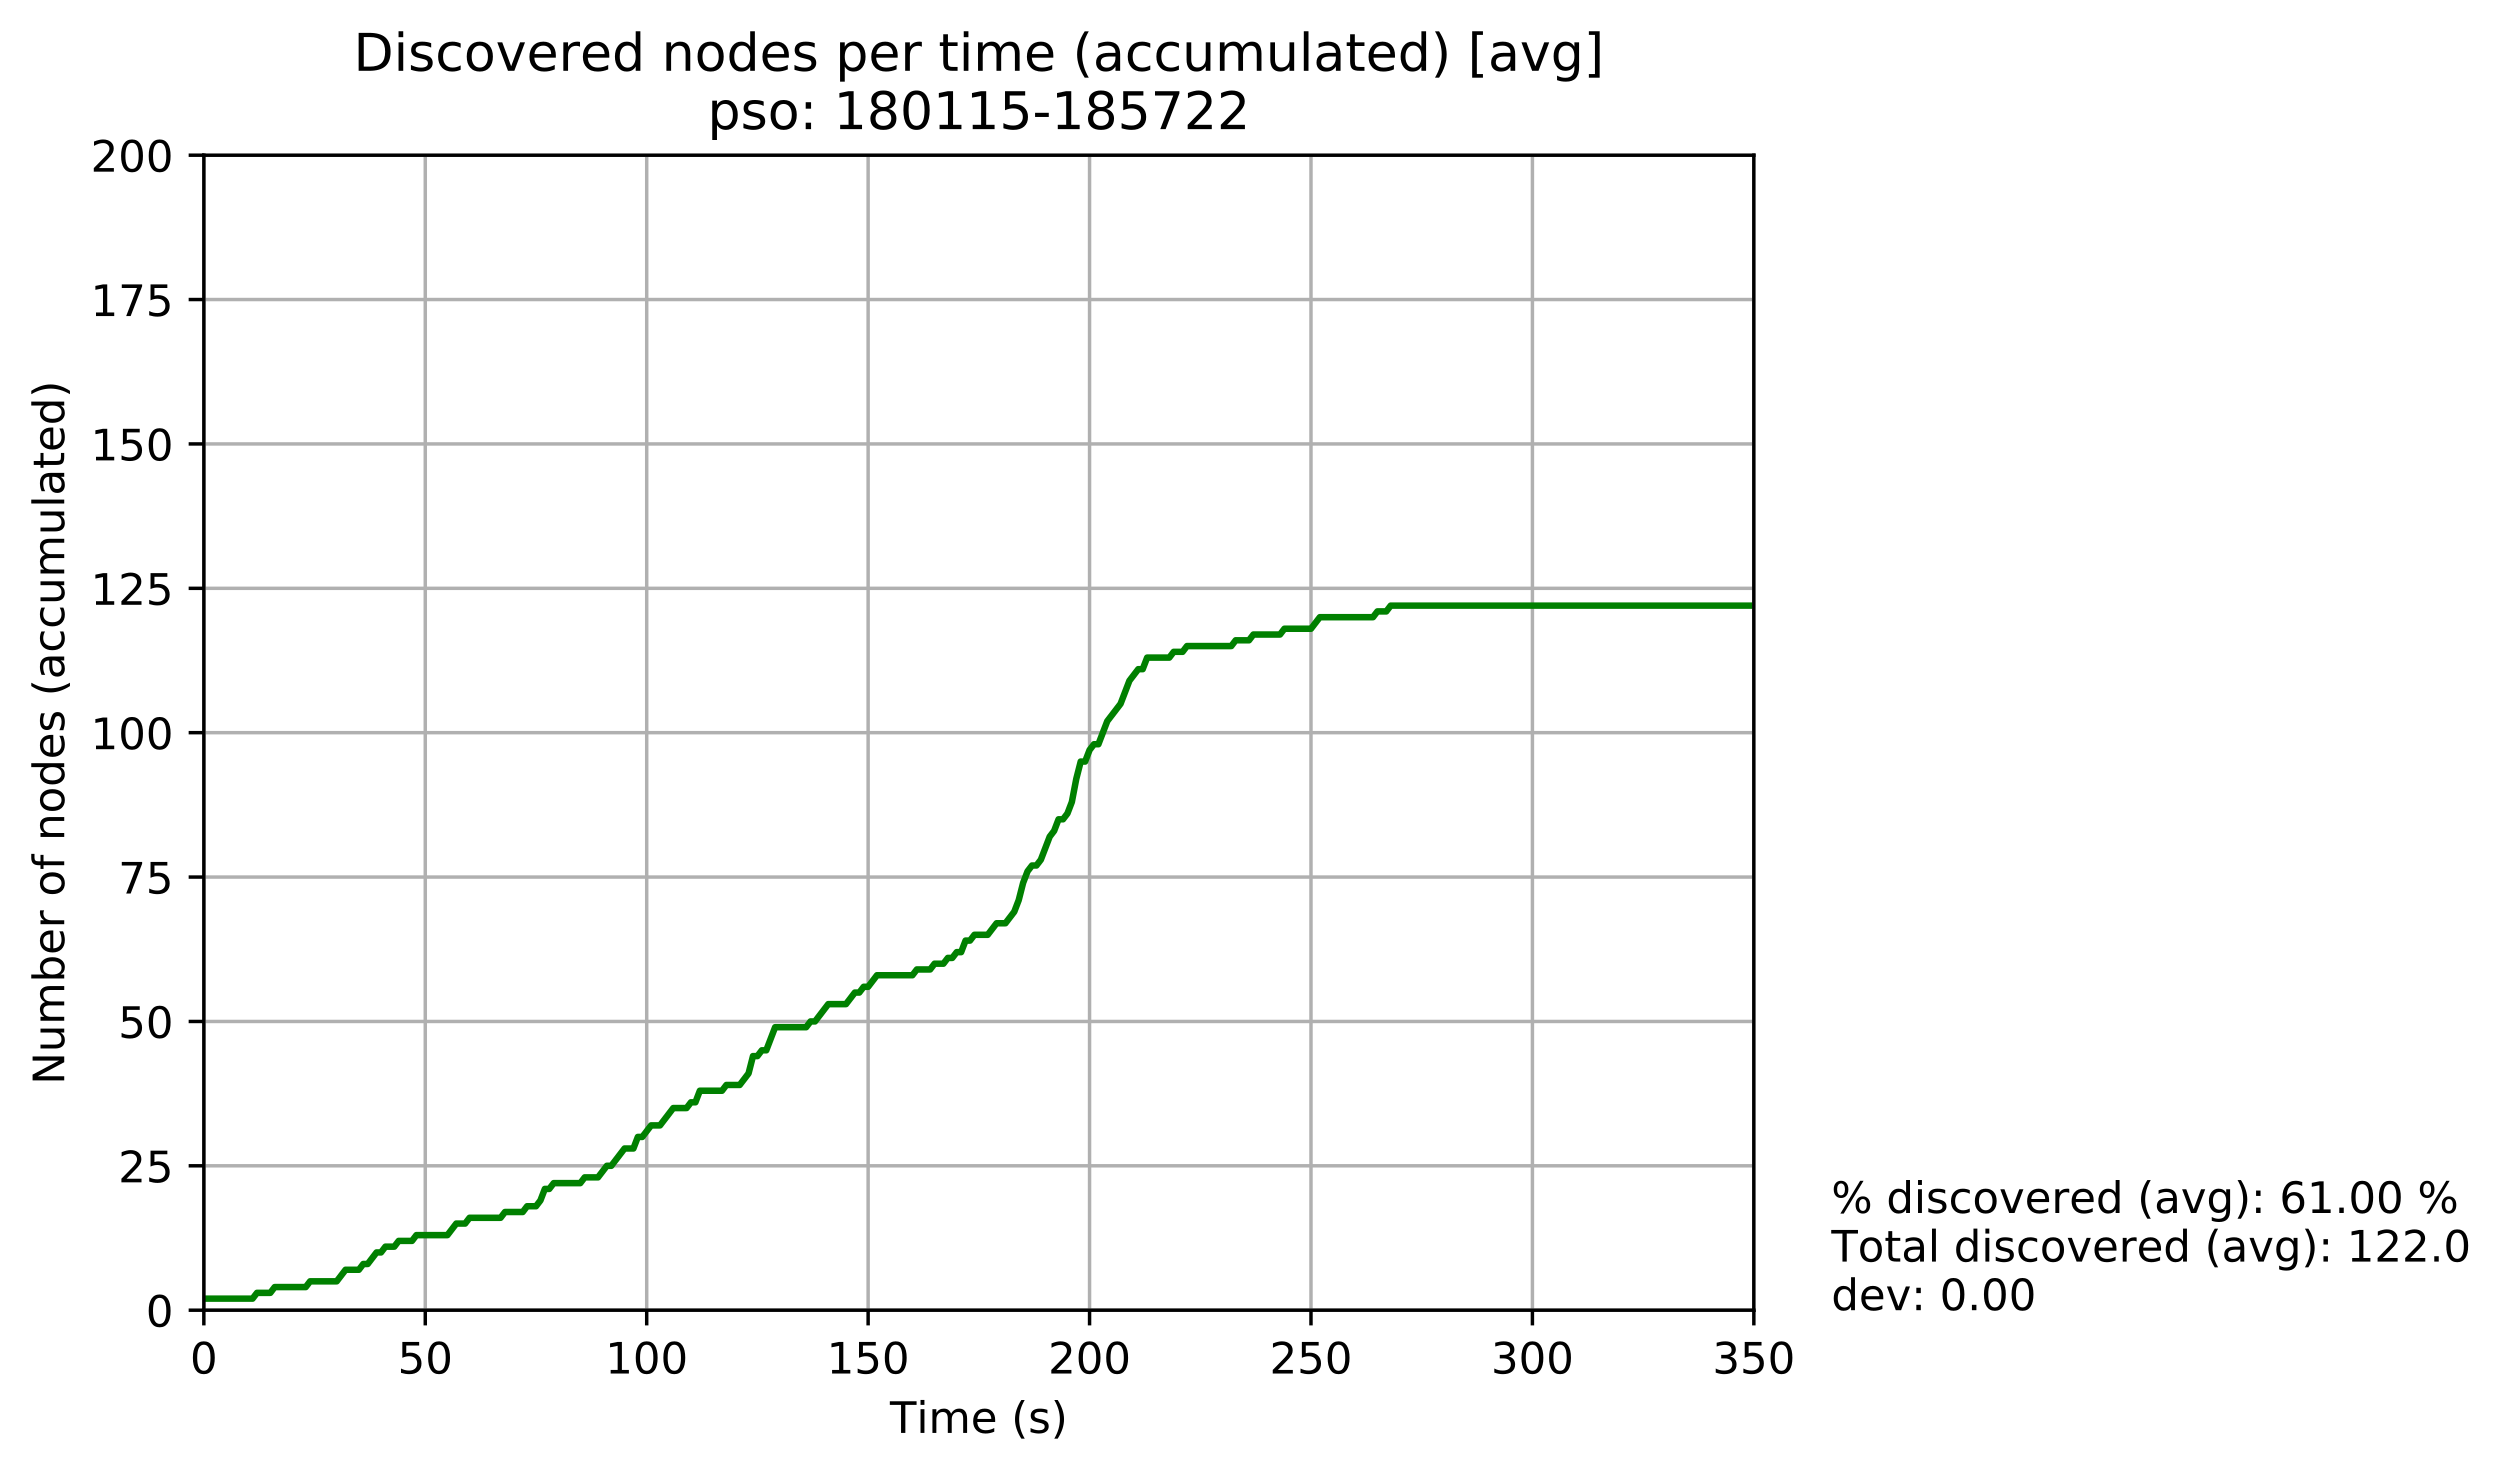 <?xml version="1.0" encoding="utf-8" standalone="no"?>
<!DOCTYPE svg PUBLIC "-//W3C//DTD SVG 1.1//EN"
  "http://www.w3.org/Graphics/SVG/1.1/DTD/svg11.dtd">
<!-- Created with matplotlib (http://matplotlib.org/) -->
<svg height="339pt" version="1.1" viewBox="0 0 576 339" width="576pt" xmlns="http://www.w3.org/2000/svg" xmlns:xlink="http://www.w3.org/1999/xlink">
 <defs>
  <style type="text/css">
*{stroke-linecap:butt;stroke-linejoin:round;}
  </style>
 </defs>
 <g id="figure_1">
  <g id="patch_1">
   <path d="M 0 339.424 
L 576.532 339.424 
L 576.532 0 
L 0 0 
z
" style="fill:#ffffff;"/>
  </g>
  <g id="axes_1">
   <g id="patch_2">
    <path d="M 46.966 301.868 
L 404.086 301.868 
L 404.086 35.755 
L 46.966 35.755 
z
" style="fill:#ffffff;"/>
   </g>
   <g id="PolyCollection_1">
    <defs>
     <path d="M 46.966 -40.217 
L 46.966 -40.217 
L 47.986 -40.217 
L 49.006 -40.217 
L 50.027 -40.217 
L 51.047 -40.217 
L 52.067 -40.217 
L 53.088 -40.217 
L 54.108 -40.217 
L 55.128 -40.217 
L 56.149 -40.217 
L 57.169 -40.217 
L 58.189 -40.217 
L 59.21 -41.548 
L 60.23 -41.548 
L 61.25 -41.548 
L 62.271 -41.548 
L 63.291 -42.878 
L 64.311 -42.878 
L 65.332 -42.878 
L 66.352 -42.878 
L 67.372 -42.878 
L 68.393 -42.878 
L 69.413 -42.878 
L 70.434 -42.878 
L 71.454 -44.209 
L 72.474 -44.209 
L 73.495 -44.209 
L 74.515 -44.209 
L 75.535 -44.209 
L 76.556 -44.209 
L 77.576 -44.209 
L 78.596 -45.54 
L 79.617 -46.87 
L 80.637 -46.87 
L 81.657 -46.87 
L 82.678 -46.87 
L 83.698 -48.201 
L 84.718 -48.201 
L 85.739 -49.531 
L 86.759 -50.862 
L 87.779 -50.862 
L 88.8 -52.192 
L 89.82 -52.192 
L 90.84 -52.192 
L 91.861 -53.523 
L 92.881 -53.523 
L 93.901 -53.523 
L 94.922 -53.523 
L 95.942 -54.854 
L 96.962 -54.854 
L 97.983 -54.854 
L 99.003 -54.854 
L 100.023 -54.854 
L 101.044 -54.854 
L 102.064 -54.854 
L 103.084 -54.854 
L 104.105 -56.184 
L 105.125 -57.515 
L 106.146 -57.515 
L 107.166 -57.515 
L 108.186 -58.845 
L 109.207 -58.845 
L 110.227 -58.845 
L 111.247 -58.845 
L 112.268 -58.845 
L 113.288 -58.845 
L 114.308 -58.845 
L 115.329 -58.845 
L 116.349 -60.176 
L 117.369 -60.176 
L 118.39 -60.176 
L 119.41 -60.176 
L 120.43 -60.176 
L 121.451 -61.506 
L 122.471 -61.506 
L 123.491 -61.506 
L 124.512 -62.837 
L 125.532 -65.498 
L 126.552 -65.498 
L 127.573 -66.829 
L 128.593 -66.829 
L 129.613 -66.829 
L 130.634 -66.829 
L 131.654 -66.829 
L 132.674 -66.829 
L 133.695 -66.829 
L 134.715 -68.159 
L 135.735 -68.159 
L 136.756 -68.159 
L 137.776 -68.159 
L 138.796 -69.49 
L 139.817 -70.82 
L 140.837 -70.82 
L 141.858 -72.151 
L 142.878 -73.481 
L 143.898 -74.812 
L 144.919 -74.812 
L 145.939 -74.812 
L 146.959 -77.473 
L 147.98 -77.473 
L 149 -78.804 
L 150.02 -80.134 
L 151.041 -80.134 
L 152.061 -80.134 
L 153.081 -81.465 
L 154.102 -82.795 
L 155.122 -84.126 
L 156.142 -84.126 
L 157.163 -84.126 
L 158.183 -84.126 
L 159.203 -85.456 
L 160.224 -85.456 
L 161.244 -88.118 
L 162.264 -88.118 
L 163.285 -88.118 
L 164.305 -88.118 
L 165.325 -88.118 
L 166.346 -88.118 
L 167.366 -89.448 
L 168.386 -89.448 
L 169.407 -89.448 
L 170.427 -89.448 
L 171.447 -90.779 
L 172.468 -92.109 
L 173.488 -96.101 
L 174.508 -96.101 
L 175.529 -97.431 
L 176.549 -97.431 
L 177.57 -100.093 
L 178.59 -102.754 
L 179.61 -102.754 
L 180.631 -102.754 
L 181.651 -102.754 
L 182.671 -102.754 
L 183.692 -102.754 
L 184.712 -102.754 
L 185.732 -102.754 
L 186.753 -104.084 
L 187.773 -104.084 
L 188.793 -105.415 
L 189.814 -106.745 
L 190.834 -108.076 
L 191.854 -108.076 
L 192.875 -108.076 
L 193.895 -108.076 
L 194.915 -108.076 
L 195.936 -109.406 
L 196.956 -110.737 
L 197.976 -110.737 
L 198.997 -112.068 
L 200.017 -112.068 
L 201.037 -113.398 
L 202.058 -114.729 
L 203.078 -114.729 
L 204.098 -114.729 
L 205.119 -114.729 
L 206.139 -114.729 
L 207.159 -114.729 
L 208.18 -114.729 
L 209.2 -114.729 
L 210.22 -114.729 
L 211.241 -116.059 
L 212.261 -116.059 
L 213.282 -116.059 
L 214.302 -116.059 
L 215.322 -117.39 
L 216.343 -117.39 
L 217.363 -117.39 
L 218.383 -118.72 
L 219.404 -118.72 
L 220.424 -120.051 
L 221.444 -120.051 
L 222.465 -122.712 
L 223.485 -122.712 
L 224.505 -124.043 
L 225.526 -124.043 
L 226.546 -124.043 
L 227.566 -124.043 
L 228.587 -125.373 
L 229.607 -126.704 
L 230.627 -126.704 
L 231.648 -126.704 
L 232.668 -128.034 
L 233.688 -129.365 
L 234.709 -132.026 
L 235.729 -136.018 
L 236.749 -138.679 
L 237.77 -140.009 
L 238.79 -140.009 
L 239.81 -141.34 
L 240.831 -144.001 
L 241.851 -146.662 
L 242.871 -147.993 
L 243.892 -150.654 
L 244.912 -150.654 
L 245.932 -151.984 
L 246.953 -154.646 
L 247.973 -159.968 
L 248.994 -163.959 
L 250.014 -163.959 
L 251.034 -166.621 
L 252.055 -167.951 
L 253.075 -167.951 
L 254.095 -170.612 
L 255.116 -173.273 
L 256.136 -174.604 
L 257.156 -175.934 
L 258.177 -177.265 
L 259.197 -179.926 
L 260.217 -182.587 
L 261.238 -183.918 
L 262.258 -185.248 
L 263.278 -185.248 
L 264.299 -187.91 
L 265.319 -187.91 
L 266.339 -187.91 
L 267.36 -187.91 
L 268.38 -187.91 
L 269.4 -187.91 
L 270.421 -189.24 
L 271.441 -189.24 
L 272.461 -189.24 
L 273.482 -190.571 
L 274.502 -190.571 
L 275.522 -190.571 
L 276.543 -190.571 
L 277.563 -190.571 
L 278.583 -190.571 
L 279.604 -190.571 
L 280.624 -190.571 
L 281.644 -190.571 
L 282.665 -190.571 
L 283.685 -190.571 
L 284.706 -191.901 
L 285.726 -191.901 
L 286.746 -191.901 
L 287.767 -191.901 
L 288.787 -193.232 
L 289.807 -193.232 
L 290.828 -193.232 
L 291.848 -193.232 
L 292.868 -193.232 
L 293.889 -193.232 
L 294.909 -193.232 
L 295.929 -194.562 
L 296.95 -194.562 
L 297.97 -194.562 
L 298.99 -194.562 
L 300.011 -194.562 
L 301.031 -194.562 
L 302.051 -194.562 
L 303.072 -195.893 
L 304.092 -197.223 
L 305.112 -197.223 
L 306.133 -197.223 
L 307.153 -197.223 
L 308.173 -197.223 
L 309.194 -197.223 
L 310.214 -197.223 
L 311.234 -197.223 
L 312.255 -197.223 
L 313.275 -197.223 
L 314.295 -197.223 
L 315.316 -197.223 
L 316.336 -197.223 
L 317.356 -198.554 
L 318.377 -198.554 
L 319.397 -198.554 
L 320.418 -199.885 
L 321.438 -199.885 
L 322.458 -199.885 
L 323.479 -199.885 
L 324.499 -199.885 
L 325.519 -199.885 
L 326.54 -199.885 
L 327.56 -199.885 
L 328.58 -199.885 
L 329.601 -199.885 
L 330.621 -199.885 
L 331.641 -199.885 
L 332.662 -199.885 
L 333.682 -199.885 
L 334.702 -199.885 
L 335.723 -199.885 
L 336.743 -199.885 
L 337.763 -199.885 
L 338.784 -199.885 
L 339.804 -199.885 
L 340.824 -199.885 
L 341.845 -199.885 
L 342.865 -199.885 
L 343.885 -199.885 
L 344.906 -199.885 
L 345.926 -199.885 
L 346.946 -199.885 
L 347.967 -199.885 
L 348.987 -199.885 
L 350.007 -199.885 
L 351.028 -199.885 
L 352.048 -199.885 
L 353.068 -199.885 
L 354.089 -199.885 
L 355.109 -199.885 
L 356.13 -199.885 
L 357.15 -199.885 
L 358.17 -199.885 
L 359.191 -199.885 
L 360.211 -199.885 
L 361.231 -199.885 
L 362.252 -199.885 
L 363.272 -199.885 
L 364.292 -199.885 
L 365.313 -199.885 
L 366.333 -199.885 
L 367.353 -199.885 
L 368.374 -199.885 
L 369.394 -199.885 
L 370.414 -199.885 
L 371.435 -199.885 
L 372.455 -199.885 
L 373.475 -199.885 
L 374.496 -199.885 
L 375.516 -199.885 
L 376.536 -199.885 
L 377.557 -199.885 
L 378.577 -199.885 
L 379.597 -199.885 
L 380.618 -199.885 
L 381.638 -199.885 
L 382.658 -199.885 
L 383.679 -199.885 
L 384.699 -199.885 
L 385.719 -199.885 
L 386.74 -199.885 
L 387.76 -199.885 
L 388.78 -199.885 
L 389.801 -199.885 
L 390.821 -199.885 
L 391.842 -199.885 
L 392.862 -199.885 
L 393.882 -199.885 
L 394.903 -199.885 
L 395.923 -199.885 
L 396.943 -199.885 
L 397.964 -199.885 
L 398.984 -199.885 
L 400.004 -199.885 
L 401.025 -199.885 
L 402.045 -199.885 
L 403.065 -199.885 
L 403.065 -199.885 
L 403.065 -199.885 
L 402.045 -199.885 
L 401.025 -199.885 
L 400.004 -199.885 
L 398.984 -199.885 
L 397.964 -199.885 
L 396.943 -199.885 
L 395.923 -199.885 
L 394.903 -199.885 
L 393.882 -199.885 
L 392.862 -199.885 
L 391.842 -199.885 
L 390.821 -199.885 
L 389.801 -199.885 
L 388.78 -199.885 
L 387.76 -199.885 
L 386.74 -199.885 
L 385.719 -199.885 
L 384.699 -199.885 
L 383.679 -199.885 
L 382.658 -199.885 
L 381.638 -199.885 
L 380.618 -199.885 
L 379.597 -199.885 
L 378.577 -199.885 
L 377.557 -199.885 
L 376.536 -199.885 
L 375.516 -199.885 
L 374.496 -199.885 
L 373.475 -199.885 
L 372.455 -199.885 
L 371.435 -199.885 
L 370.414 -199.885 
L 369.394 -199.885 
L 368.374 -199.885 
L 367.353 -199.885 
L 366.333 -199.885 
L 365.313 -199.885 
L 364.292 -199.885 
L 363.272 -199.885 
L 362.252 -199.885 
L 361.231 -199.885 
L 360.211 -199.885 
L 359.191 -199.885 
L 358.17 -199.885 
L 357.15 -199.885 
L 356.13 -199.885 
L 355.109 -199.885 
L 354.089 -199.885 
L 353.068 -199.885 
L 352.048 -199.885 
L 351.028 -199.885 
L 350.007 -199.885 
L 348.987 -199.885 
L 347.967 -199.885 
L 346.946 -199.885 
L 345.926 -199.885 
L 344.906 -199.885 
L 343.885 -199.885 
L 342.865 -199.885 
L 341.845 -199.885 
L 340.824 -199.885 
L 339.804 -199.885 
L 338.784 -199.885 
L 337.763 -199.885 
L 336.743 -199.885 
L 335.723 -199.885 
L 334.702 -199.885 
L 333.682 -199.885 
L 332.662 -199.885 
L 331.641 -199.885 
L 330.621 -199.885 
L 329.601 -199.885 
L 328.58 -199.885 
L 327.56 -199.885 
L 326.54 -199.885 
L 325.519 -199.885 
L 324.499 -199.885 
L 323.479 -199.885 
L 322.458 -199.885 
L 321.438 -199.885 
L 320.418 -199.885 
L 319.397 -198.554 
L 318.377 -198.554 
L 317.356 -198.554 
L 316.336 -197.223 
L 315.316 -197.223 
L 314.295 -197.223 
L 313.275 -197.223 
L 312.255 -197.223 
L 311.234 -197.223 
L 310.214 -197.223 
L 309.194 -197.223 
L 308.173 -197.223 
L 307.153 -197.223 
L 306.133 -197.223 
L 305.112 -197.223 
L 304.092 -197.223 
L 303.072 -195.893 
L 302.051 -194.562 
L 301.031 -194.562 
L 300.011 -194.562 
L 298.99 -194.562 
L 297.97 -194.562 
L 296.95 -194.562 
L 295.929 -194.562 
L 294.909 -193.232 
L 293.889 -193.232 
L 292.868 -193.232 
L 291.848 -193.232 
L 290.828 -193.232 
L 289.807 -193.232 
L 288.787 -193.232 
L 287.767 -191.901 
L 286.746 -191.901 
L 285.726 -191.901 
L 284.706 -191.901 
L 283.685 -190.571 
L 282.665 -190.571 
L 281.644 -190.571 
L 280.624 -190.571 
L 279.604 -190.571 
L 278.583 -190.571 
L 277.563 -190.571 
L 276.543 -190.571 
L 275.522 -190.571 
L 274.502 -190.571 
L 273.482 -190.571 
L 272.461 -189.24 
L 271.441 -189.24 
L 270.421 -189.24 
L 269.4 -187.91 
L 268.38 -187.91 
L 267.36 -187.91 
L 266.339 -187.91 
L 265.319 -187.91 
L 264.299 -187.91 
L 263.278 -185.248 
L 262.258 -185.248 
L 261.238 -183.918 
L 260.217 -182.587 
L 259.197 -179.926 
L 258.177 -177.265 
L 257.156 -175.934 
L 256.136 -174.604 
L 255.116 -173.273 
L 254.095 -170.612 
L 253.075 -167.951 
L 252.055 -167.951 
L 251.034 -166.621 
L 250.014 -163.959 
L 248.994 -163.959 
L 247.973 -159.968 
L 246.953 -154.646 
L 245.932 -151.984 
L 244.912 -150.654 
L 243.892 -150.654 
L 242.871 -147.993 
L 241.851 -146.662 
L 240.831 -144.001 
L 239.81 -141.34 
L 238.79 -140.009 
L 237.77 -140.009 
L 236.749 -138.679 
L 235.729 -136.018 
L 234.709 -132.026 
L 233.688 -129.365 
L 232.668 -128.034 
L 231.648 -126.704 
L 230.627 -126.704 
L 229.607 -126.704 
L 228.587 -125.373 
L 227.566 -124.043 
L 226.546 -124.043 
L 225.526 -124.043 
L 224.505 -124.043 
L 223.485 -122.712 
L 222.465 -122.712 
L 221.444 -120.051 
L 220.424 -120.051 
L 219.404 -118.72 
L 218.383 -118.72 
L 217.363 -117.39 
L 216.343 -117.39 
L 215.322 -117.39 
L 214.302 -116.059 
L 213.282 -116.059 
L 212.261 -116.059 
L 211.241 -116.059 
L 210.22 -114.729 
L 209.2 -114.729 
L 208.18 -114.729 
L 207.159 -114.729 
L 206.139 -114.729 
L 205.119 -114.729 
L 204.098 -114.729 
L 203.078 -114.729 
L 202.058 -114.729 
L 201.037 -113.398 
L 200.017 -112.068 
L 198.997 -112.068 
L 197.976 -110.737 
L 196.956 -110.737 
L 195.936 -109.406 
L 194.915 -108.076 
L 193.895 -108.076 
L 192.875 -108.076 
L 191.854 -108.076 
L 190.834 -108.076 
L 189.814 -106.745 
L 188.793 -105.415 
L 187.773 -104.084 
L 186.753 -104.084 
L 185.732 -102.754 
L 184.712 -102.754 
L 183.692 -102.754 
L 182.671 -102.754 
L 181.651 -102.754 
L 180.631 -102.754 
L 179.61 -102.754 
L 178.59 -102.754 
L 177.57 -100.093 
L 176.549 -97.431 
L 175.529 -97.431 
L 174.508 -96.101 
L 173.488 -96.101 
L 172.468 -92.109 
L 171.447 -90.779 
L 170.427 -89.448 
L 169.407 -89.448 
L 168.386 -89.448 
L 167.366 -89.448 
L 166.346 -88.118 
L 165.325 -88.118 
L 164.305 -88.118 
L 163.285 -88.118 
L 162.264 -88.118 
L 161.244 -88.118 
L 160.224 -85.456 
L 159.203 -85.456 
L 158.183 -84.126 
L 157.163 -84.126 
L 156.142 -84.126 
L 155.122 -84.126 
L 154.102 -82.795 
L 153.081 -81.465 
L 152.061 -80.134 
L 151.041 -80.134 
L 150.02 -80.134 
L 149 -78.804 
L 147.98 -77.473 
L 146.959 -77.473 
L 145.939 -74.812 
L 144.919 -74.812 
L 143.898 -74.812 
L 142.878 -73.481 
L 141.858 -72.151 
L 140.837 -70.82 
L 139.817 -70.82 
L 138.796 -69.49 
L 137.776 -68.159 
L 136.756 -68.159 
L 135.735 -68.159 
L 134.715 -68.159 
L 133.695 -66.829 
L 132.674 -66.829 
L 131.654 -66.829 
L 130.634 -66.829 
L 129.613 -66.829 
L 128.593 -66.829 
L 127.573 -66.829 
L 126.552 -65.498 
L 125.532 -65.498 
L 124.512 -62.837 
L 123.491 -61.506 
L 122.471 -61.506 
L 121.451 -61.506 
L 120.43 -60.176 
L 119.41 -60.176 
L 118.39 -60.176 
L 117.369 -60.176 
L 116.349 -60.176 
L 115.329 -58.845 
L 114.308 -58.845 
L 113.288 -58.845 
L 112.268 -58.845 
L 111.247 -58.845 
L 110.227 -58.845 
L 109.207 -58.845 
L 108.186 -58.845 
L 107.166 -57.515 
L 106.146 -57.515 
L 105.125 -57.515 
L 104.105 -56.184 
L 103.084 -54.854 
L 102.064 -54.854 
L 101.044 -54.854 
L 100.023 -54.854 
L 99.003 -54.854 
L 97.983 -54.854 
L 96.962 -54.854 
L 95.942 -54.854 
L 94.922 -53.523 
L 93.901 -53.523 
L 92.881 -53.523 
L 91.861 -53.523 
L 90.84 -52.192 
L 89.82 -52.192 
L 88.8 -52.192 
L 87.779 -50.862 
L 86.759 -50.862 
L 85.739 -49.531 
L 84.718 -48.201 
L 83.698 -48.201 
L 82.678 -46.87 
L 81.657 -46.87 
L 80.637 -46.87 
L 79.617 -46.87 
L 78.596 -45.54 
L 77.576 -44.209 
L 76.556 -44.209 
L 75.535 -44.209 
L 74.515 -44.209 
L 73.495 -44.209 
L 72.474 -44.209 
L 71.454 -44.209 
L 70.434 -42.878 
L 69.413 -42.878 
L 68.393 -42.878 
L 67.372 -42.878 
L 66.352 -42.878 
L 65.332 -42.878 
L 64.311 -42.878 
L 63.291 -42.878 
L 62.271 -41.548 
L 61.25 -41.548 
L 60.23 -41.548 
L 59.21 -41.548 
L 58.189 -40.217 
L 57.169 -40.217 
L 56.149 -40.217 
L 55.128 -40.217 
L 54.108 -40.217 
L 53.088 -40.217 
L 52.067 -40.217 
L 51.047 -40.217 
L 50.027 -40.217 
L 49.006 -40.217 
L 47.986 -40.217 
L 46.966 -40.217 
z
" id="mdab026e87d" style="stroke:#adff2f;"/>
    </defs>
    <g clip-path="url(#p5f4a64ab91)">
     <use style="fill:#adff2f;stroke:#adff2f;" x="0" xlink:href="#mdab026e87d" y="339.424"/>
    </g>
   </g>
   <g id="matplotlib.axis_1">
    <g id="xtick_1">
     <g id="line2d_1">
      <path clip-path="url(#p5f4a64ab91)" d="M 46.966 301.868 
L 46.966 35.755 
" style="fill:none;stroke:#b0b0b0;stroke-linecap:square;stroke-width:0.8;"/>
     </g>
     <g id="line2d_2">
      <defs>
       <path d="M 0 0 
L 0 3.5 
" id="m6dc0fa7fb6" style="stroke:#000000;stroke-width:0.8;"/>
      </defs>
      <g>
       <use style="stroke:#000000;stroke-width:0.8;" x="46.966" xlink:href="#m6dc0fa7fb6" y="301.868"/>
      </g>
     </g>
     <g id="text_1">
      <!-- 0 -->
      <defs>
       <path d="M 31.781 66.406 
Q 24.172 66.406 20.328 58.906 
Q 16.5 51.422 16.5 36.375 
Q 16.5 21.391 20.328 13.891 
Q 24.172 6.391 31.781 6.391 
Q 39.453 6.391 43.281 13.891 
Q 47.125 21.391 47.125 36.375 
Q 47.125 51.422 43.281 58.906 
Q 39.453 66.406 31.781 66.406 
z
M 31.781 74.219 
Q 44.047 74.219 50.516 64.516 
Q 56.984 54.828 56.984 36.375 
Q 56.984 17.969 50.516 8.266 
Q 44.047 -1.422 31.781 -1.422 
Q 19.531 -1.422 13.062 8.266 
Q 6.594 17.969 6.594 36.375 
Q 6.594 54.828 13.062 64.516 
Q 19.531 74.219 31.781 74.219 
z
" id="DejaVuSans-30"/>
      </defs>
      <g transform="translate(43.784 316.466)scale(0.1 -0.1)">
       <use xlink:href="#DejaVuSans-30"/>
      </g>
     </g>
    </g>
    <g id="xtick_2">
     <g id="line2d_3">
      <path clip-path="url(#p5f4a64ab91)" d="M 97.983 301.868 
L 97.983 35.755 
" style="fill:none;stroke:#b0b0b0;stroke-linecap:square;stroke-width:0.8;"/>
     </g>
     <g id="line2d_4">
      <g>
       <use style="stroke:#000000;stroke-width:0.8;" x="97.983" xlink:href="#m6dc0fa7fb6" y="301.868"/>
      </g>
     </g>
     <g id="text_2">
      <!-- 50 -->
      <defs>
       <path d="M 10.797 72.906 
L 49.516 72.906 
L 49.516 64.594 
L 19.828 64.594 
L 19.828 46.734 
Q 21.969 47.469 24.109 47.828 
Q 26.266 48.188 28.422 48.188 
Q 40.625 48.188 47.75 41.5 
Q 54.891 34.812 54.891 23.391 
Q 54.891 11.625 47.562 5.094 
Q 40.234 -1.422 26.906 -1.422 
Q 22.312 -1.422 17.547 -0.641 
Q 12.797 0.141 7.719 1.703 
L 7.719 11.625 
Q 12.109 9.234 16.797 8.062 
Q 21.484 6.891 26.703 6.891 
Q 35.156 6.891 40.078 11.328 
Q 45.016 15.766 45.016 23.391 
Q 45.016 31 40.078 35.438 
Q 35.156 39.891 26.703 39.891 
Q 22.75 39.891 18.812 39.016 
Q 14.891 38.141 10.797 36.281 
z
" id="DejaVuSans-35"/>
      </defs>
      <g transform="translate(91.62 316.466)scale(0.1 -0.1)">
       <use xlink:href="#DejaVuSans-35"/>
       <use x="63.623" xlink:href="#DejaVuSans-30"/>
      </g>
     </g>
    </g>
    <g id="xtick_3">
     <g id="line2d_5">
      <path clip-path="url(#p5f4a64ab91)" d="M 149 301.868 
L 149 35.755 
" style="fill:none;stroke:#b0b0b0;stroke-linecap:square;stroke-width:0.8;"/>
     </g>
     <g id="line2d_6">
      <g>
       <use style="stroke:#000000;stroke-width:0.8;" x="149" xlink:href="#m6dc0fa7fb6" y="301.868"/>
      </g>
     </g>
     <g id="text_3">
      <!-- 100 -->
      <defs>
       <path d="M 12.406 8.297 
L 28.516 8.297 
L 28.516 63.922 
L 10.984 60.406 
L 10.984 69.391 
L 28.422 72.906 
L 38.281 72.906 
L 38.281 8.297 
L 54.391 8.297 
L 54.391 0 
L 12.406 0 
z
" id="DejaVuSans-31"/>
      </defs>
      <g transform="translate(139.456 316.466)scale(0.1 -0.1)">
       <use xlink:href="#DejaVuSans-31"/>
       <use x="63.623" xlink:href="#DejaVuSans-30"/>
       <use x="127.246" xlink:href="#DejaVuSans-30"/>
      </g>
     </g>
    </g>
    <g id="xtick_4">
     <g id="line2d_7">
      <path clip-path="url(#p5f4a64ab91)" d="M 200.017 301.868 
L 200.017 35.755 
" style="fill:none;stroke:#b0b0b0;stroke-linecap:square;stroke-width:0.8;"/>
     </g>
     <g id="line2d_8">
      <g>
       <use style="stroke:#000000;stroke-width:0.8;" x="200.017" xlink:href="#m6dc0fa7fb6" y="301.868"/>
      </g>
     </g>
     <g id="text_4">
      <!-- 150 -->
      <g transform="translate(190.473 316.466)scale(0.1 -0.1)">
       <use xlink:href="#DejaVuSans-31"/>
       <use x="63.623" xlink:href="#DejaVuSans-35"/>
       <use x="127.246" xlink:href="#DejaVuSans-30"/>
      </g>
     </g>
    </g>
    <g id="xtick_5">
     <g id="line2d_9">
      <path clip-path="url(#p5f4a64ab91)" d="M 251.034 301.868 
L 251.034 35.755 
" style="fill:none;stroke:#b0b0b0;stroke-linecap:square;stroke-width:0.8;"/>
     </g>
     <g id="line2d_10">
      <g>
       <use style="stroke:#000000;stroke-width:0.8;" x="251.034" xlink:href="#m6dc0fa7fb6" y="301.868"/>
      </g>
     </g>
     <g id="text_5">
      <!-- 200 -->
      <defs>
       <path d="M 19.188 8.297 
L 53.609 8.297 
L 53.609 0 
L 7.328 0 
L 7.328 8.297 
Q 12.938 14.109 22.625 23.891 
Q 32.328 33.688 34.812 36.531 
Q 39.547 41.844 41.422 45.531 
Q 43.312 49.219 43.312 52.781 
Q 43.312 58.594 39.234 62.25 
Q 35.156 65.922 28.609 65.922 
Q 23.969 65.922 18.812 64.312 
Q 13.672 62.703 7.812 59.422 
L 7.812 69.391 
Q 13.766 71.781 18.938 73 
Q 24.125 74.219 28.422 74.219 
Q 39.75 74.219 46.484 68.547 
Q 53.219 62.891 53.219 53.422 
Q 53.219 48.922 51.531 44.891 
Q 49.859 40.875 45.406 35.406 
Q 44.188 33.984 37.641 27.219 
Q 31.109 20.453 19.188 8.297 
z
" id="DejaVuSans-32"/>
      </defs>
      <g transform="translate(241.49 316.466)scale(0.1 -0.1)">
       <use xlink:href="#DejaVuSans-32"/>
       <use x="63.623" xlink:href="#DejaVuSans-30"/>
       <use x="127.246" xlink:href="#DejaVuSans-30"/>
      </g>
     </g>
    </g>
    <g id="xtick_6">
     <g id="line2d_11">
      <path clip-path="url(#p5f4a64ab91)" d="M 302.051 301.868 
L 302.051 35.755 
" style="fill:none;stroke:#b0b0b0;stroke-linecap:square;stroke-width:0.8;"/>
     </g>
     <g id="line2d_12">
      <g>
       <use style="stroke:#000000;stroke-width:0.8;" x="302.051" xlink:href="#m6dc0fa7fb6" y="301.868"/>
      </g>
     </g>
     <g id="text_6">
      <!-- 250 -->
      <g transform="translate(292.508 316.466)scale(0.1 -0.1)">
       <use xlink:href="#DejaVuSans-32"/>
       <use x="63.623" xlink:href="#DejaVuSans-35"/>
       <use x="127.246" xlink:href="#DejaVuSans-30"/>
      </g>
     </g>
    </g>
    <g id="xtick_7">
     <g id="line2d_13">
      <path clip-path="url(#p5f4a64ab91)" d="M 353.068 301.868 
L 353.068 35.755 
" style="fill:none;stroke:#b0b0b0;stroke-linecap:square;stroke-width:0.8;"/>
     </g>
     <g id="line2d_14">
      <g>
       <use style="stroke:#000000;stroke-width:0.8;" x="353.068" xlink:href="#m6dc0fa7fb6" y="301.868"/>
      </g>
     </g>
     <g id="text_7">
      <!-- 300 -->
      <defs>
       <path d="M 40.578 39.312 
Q 47.656 37.797 51.625 33 
Q 55.609 28.219 55.609 21.188 
Q 55.609 10.406 48.188 4.484 
Q 40.766 -1.422 27.094 -1.422 
Q 22.516 -1.422 17.656 -0.516 
Q 12.797 0.391 7.625 2.203 
L 7.625 11.719 
Q 11.719 9.328 16.594 8.109 
Q 21.484 6.891 26.812 6.891 
Q 36.078 6.891 40.938 10.547 
Q 45.797 14.203 45.797 21.188 
Q 45.797 27.641 41.281 31.266 
Q 36.766 34.906 28.719 34.906 
L 20.219 34.906 
L 20.219 43.016 
L 29.109 43.016 
Q 36.375 43.016 40.234 45.922 
Q 44.094 48.828 44.094 54.297 
Q 44.094 59.906 40.109 62.906 
Q 36.141 65.922 28.719 65.922 
Q 24.656 65.922 20.016 65.031 
Q 15.375 64.156 9.812 62.312 
L 9.812 71.094 
Q 15.438 72.656 20.344 73.438 
Q 25.25 74.219 29.594 74.219 
Q 40.828 74.219 47.359 69.109 
Q 53.906 64.016 53.906 55.328 
Q 53.906 49.266 50.438 45.094 
Q 46.969 40.922 40.578 39.312 
z
" id="DejaVuSans-33"/>
      </defs>
      <g transform="translate(343.525 316.466)scale(0.1 -0.1)">
       <use xlink:href="#DejaVuSans-33"/>
       <use x="63.623" xlink:href="#DejaVuSans-30"/>
       <use x="127.246" xlink:href="#DejaVuSans-30"/>
      </g>
     </g>
    </g>
    <g id="xtick_8">
     <g id="line2d_15">
      <path clip-path="url(#p5f4a64ab91)" d="M 404.086 301.868 
L 404.086 35.755 
" style="fill:none;stroke:#b0b0b0;stroke-linecap:square;stroke-width:0.8;"/>
     </g>
     <g id="line2d_16">
      <g>
       <use style="stroke:#000000;stroke-width:0.8;" x="404.086" xlink:href="#m6dc0fa7fb6" y="301.868"/>
      </g>
     </g>
     <g id="text_8">
      <!-- 350 -->
      <g transform="translate(394.542 316.466)scale(0.1 -0.1)">
       <use xlink:href="#DejaVuSans-33"/>
       <use x="63.623" xlink:href="#DejaVuSans-35"/>
       <use x="127.246" xlink:href="#DejaVuSans-30"/>
      </g>
     </g>
    </g>
    <g id="text_9">
     <!-- Time (s) -->
     <defs>
      <path d="M -0.297 72.906 
L 61.375 72.906 
L 61.375 64.594 
L 35.5 64.594 
L 35.5 0 
L 25.594 0 
L 25.594 64.594 
L -0.297 64.594 
z
" id="DejaVuSans-54"/>
      <path d="M 9.422 54.688 
L 18.406 54.688 
L 18.406 0 
L 9.422 0 
z
M 9.422 75.984 
L 18.406 75.984 
L 18.406 64.594 
L 9.422 64.594 
z
" id="DejaVuSans-69"/>
      <path d="M 52 44.188 
Q 55.375 50.25 60.062 53.125 
Q 64.75 56 71.094 56 
Q 79.641 56 84.281 50.016 
Q 88.922 44.047 88.922 33.016 
L 88.922 0 
L 79.891 0 
L 79.891 32.719 
Q 79.891 40.578 77.094 44.375 
Q 74.312 48.188 68.609 48.188 
Q 61.625 48.188 57.562 43.547 
Q 53.516 38.922 53.516 30.906 
L 53.516 0 
L 44.484 0 
L 44.484 32.719 
Q 44.484 40.625 41.703 44.406 
Q 38.922 48.188 33.109 48.188 
Q 26.219 48.188 22.156 43.531 
Q 18.109 38.875 18.109 30.906 
L 18.109 0 
L 9.078 0 
L 9.078 54.688 
L 18.109 54.688 
L 18.109 46.188 
Q 21.188 51.219 25.484 53.609 
Q 29.781 56 35.688 56 
Q 41.656 56 45.828 52.969 
Q 50 49.953 52 44.188 
z
" id="DejaVuSans-6d"/>
      <path d="M 56.203 29.594 
L 56.203 25.203 
L 14.891 25.203 
Q 15.484 15.922 20.484 11.062 
Q 25.484 6.203 34.422 6.203 
Q 39.594 6.203 44.453 7.469 
Q 49.312 8.734 54.109 11.281 
L 54.109 2.781 
Q 49.266 0.734 44.188 -0.344 
Q 39.109 -1.422 33.891 -1.422 
Q 20.797 -1.422 13.156 6.188 
Q 5.516 13.812 5.516 26.812 
Q 5.516 40.234 12.766 48.109 
Q 20.016 56 32.328 56 
Q 43.359 56 49.781 48.891 
Q 56.203 41.797 56.203 29.594 
z
M 47.219 32.234 
Q 47.125 39.594 43.094 43.984 
Q 39.062 48.391 32.422 48.391 
Q 24.906 48.391 20.391 44.141 
Q 15.875 39.891 15.188 32.172 
z
" id="DejaVuSans-65"/>
      <path id="DejaVuSans-20"/>
      <path d="M 31 75.875 
Q 24.469 64.656 21.281 53.656 
Q 18.109 42.672 18.109 31.391 
Q 18.109 20.125 21.312 9.062 
Q 24.516 -2 31 -13.188 
L 23.188 -13.188 
Q 15.875 -1.703 12.234 9.375 
Q 8.594 20.453 8.594 31.391 
Q 8.594 42.281 12.203 53.312 
Q 15.828 64.359 23.188 75.875 
z
" id="DejaVuSans-28"/>
      <path d="M 44.281 53.078 
L 44.281 44.578 
Q 40.484 46.531 36.375 47.5 
Q 32.281 48.484 27.875 48.484 
Q 21.188 48.484 17.844 46.438 
Q 14.5 44.391 14.5 40.281 
Q 14.5 37.156 16.891 35.375 
Q 19.281 33.594 26.516 31.984 
L 29.594 31.297 
Q 39.156 29.25 43.188 25.516 
Q 47.219 21.781 47.219 15.094 
Q 47.219 7.469 41.188 3.016 
Q 35.156 -1.422 24.609 -1.422 
Q 20.219 -1.422 15.453 -0.562 
Q 10.688 0.297 5.422 2 
L 5.422 11.281 
Q 10.406 8.688 15.234 7.391 
Q 20.062 6.109 24.812 6.109 
Q 31.156 6.109 34.562 8.281 
Q 37.984 10.453 37.984 14.406 
Q 37.984 18.062 35.516 20.016 
Q 33.062 21.969 24.703 23.781 
L 21.578 24.516 
Q 13.234 26.266 9.516 29.906 
Q 5.812 33.547 5.812 39.891 
Q 5.812 47.609 11.281 51.797 
Q 16.75 56 26.812 56 
Q 31.781 56 36.172 55.266 
Q 40.578 54.547 44.281 53.078 
z
" id="DejaVuSans-73"/>
      <path d="M 8.016 75.875 
L 15.828 75.875 
Q 23.141 64.359 26.781 53.312 
Q 30.422 42.281 30.422 31.391 
Q 30.422 20.453 26.781 9.375 
Q 23.141 -1.703 15.828 -13.188 
L 8.016 -13.188 
Q 14.5 -2 17.703 9.062 
Q 20.906 20.125 20.906 31.391 
Q 20.906 42.672 17.703 53.656 
Q 14.5 64.656 8.016 75.875 
z
" id="DejaVuSans-29"/>
     </defs>
     <g transform="translate(205.043 330.144)scale(0.1 -0.1)">
      <use xlink:href="#DejaVuSans-54"/>
      <use x="61.037" xlink:href="#DejaVuSans-69"/>
      <use x="88.82" xlink:href="#DejaVuSans-6d"/>
      <use x="186.232" xlink:href="#DejaVuSans-65"/>
      <use x="247.756" xlink:href="#DejaVuSans-20"/>
      <use x="279.543" xlink:href="#DejaVuSans-28"/>
      <use x="318.557" xlink:href="#DejaVuSans-73"/>
      <use x="370.656" xlink:href="#DejaVuSans-29"/>
     </g>
    </g>
   </g>
   <g id="matplotlib.axis_2">
    <g id="ytick_1">
     <g id="line2d_17">
      <path clip-path="url(#p5f4a64ab91)" d="M 46.966 301.868 
L 404.086 301.868 
" style="fill:none;stroke:#b0b0b0;stroke-linecap:square;stroke-width:0.8;"/>
     </g>
     <g id="line2d_18">
      <defs>
       <path d="M 0 0 
L -3.5 0 
" id="md003b924a6" style="stroke:#000000;stroke-width:0.8;"/>
      </defs>
      <g>
       <use style="stroke:#000000;stroke-width:0.8;" x="46.966" xlink:href="#md003b924a6" y="301.868"/>
      </g>
     </g>
     <g id="text_10">
      <!-- 0 -->
      <g transform="translate(33.603 305.667)scale(0.1 -0.1)">
       <use xlink:href="#DejaVuSans-30"/>
      </g>
     </g>
    </g>
    <g id="ytick_2">
     <g id="line2d_19">
      <path clip-path="url(#p5f4a64ab91)" d="M 46.966 268.603 
L 404.086 268.603 
" style="fill:none;stroke:#b0b0b0;stroke-linecap:square;stroke-width:0.8;"/>
     </g>
     <g id="line2d_20">
      <g>
       <use style="stroke:#000000;stroke-width:0.8;" x="46.966" xlink:href="#md003b924a6" y="268.603"/>
      </g>
     </g>
     <g id="text_11">
      <!-- 25 -->
      <g transform="translate(27.241 272.403)scale(0.1 -0.1)">
       <use xlink:href="#DejaVuSans-32"/>
       <use x="63.623" xlink:href="#DejaVuSans-35"/>
      </g>
     </g>
    </g>
    <g id="ytick_3">
     <g id="line2d_21">
      <path clip-path="url(#p5f4a64ab91)" d="M 46.966 235.339 
L 404.086 235.339 
" style="fill:none;stroke:#b0b0b0;stroke-linecap:square;stroke-width:0.8;"/>
     </g>
     <g id="line2d_22">
      <g>
       <use style="stroke:#000000;stroke-width:0.8;" x="46.966" xlink:href="#md003b924a6" y="235.339"/>
      </g>
     </g>
     <g id="text_12">
      <!-- 50 -->
      <g transform="translate(27.241 239.139)scale(0.1 -0.1)">
       <use xlink:href="#DejaVuSans-35"/>
       <use x="63.623" xlink:href="#DejaVuSans-30"/>
      </g>
     </g>
    </g>
    <g id="ytick_4">
     <g id="line2d_23">
      <path clip-path="url(#p5f4a64ab91)" d="M 46.966 202.076 
L 404.086 202.076 
" style="fill:none;stroke:#b0b0b0;stroke-linecap:square;stroke-width:0.8;"/>
     </g>
     <g id="line2d_24">
      <g>
       <use style="stroke:#000000;stroke-width:0.8;" x="46.966" xlink:href="#md003b924a6" y="202.076"/>
      </g>
     </g>
     <g id="text_13">
      <!-- 75 -->
      <defs>
       <path d="M 8.203 72.906 
L 55.078 72.906 
L 55.078 68.703 
L 28.609 0 
L 18.312 0 
L 43.219 64.594 
L 8.203 64.594 
z
" id="DejaVuSans-37"/>
      </defs>
      <g transform="translate(27.241 205.875)scale(0.1 -0.1)">
       <use xlink:href="#DejaVuSans-37"/>
       <use x="63.623" xlink:href="#DejaVuSans-35"/>
      </g>
     </g>
    </g>
    <g id="ytick_5">
     <g id="line2d_25">
      <path clip-path="url(#p5f4a64ab91)" d="M 46.966 168.811 
L 404.086 168.811 
" style="fill:none;stroke:#b0b0b0;stroke-linecap:square;stroke-width:0.8;"/>
     </g>
     <g id="line2d_26">
      <g>
       <use style="stroke:#000000;stroke-width:0.8;" x="46.966" xlink:href="#md003b924a6" y="168.811"/>
      </g>
     </g>
     <g id="text_14">
      <!-- 100 -->
      <g transform="translate(20.878 172.611)scale(0.1 -0.1)">
       <use xlink:href="#DejaVuSans-31"/>
       <use x="63.623" xlink:href="#DejaVuSans-30"/>
       <use x="127.246" xlink:href="#DejaVuSans-30"/>
      </g>
     </g>
    </g>
    <g id="ytick_6">
     <g id="line2d_27">
      <path clip-path="url(#p5f4a64ab91)" d="M 46.966 135.548 
L 404.086 135.548 
" style="fill:none;stroke:#b0b0b0;stroke-linecap:square;stroke-width:0.8;"/>
     </g>
     <g id="line2d_28">
      <g>
       <use style="stroke:#000000;stroke-width:0.8;" x="46.966" xlink:href="#md003b924a6" y="135.548"/>
      </g>
     </g>
     <g id="text_15">
      <!-- 125 -->
      <g transform="translate(20.878 139.347)scale(0.1 -0.1)">
       <use xlink:href="#DejaVuSans-31"/>
       <use x="63.623" xlink:href="#DejaVuSans-32"/>
       <use x="127.246" xlink:href="#DejaVuSans-35"/>
      </g>
     </g>
    </g>
    <g id="ytick_7">
     <g id="line2d_29">
      <path clip-path="url(#p5f4a64ab91)" d="M 46.966 102.284 
L 404.086 102.284 
" style="fill:none;stroke:#b0b0b0;stroke-linecap:square;stroke-width:0.8;"/>
     </g>
     <g id="line2d_30">
      <g>
       <use style="stroke:#000000;stroke-width:0.8;" x="46.966" xlink:href="#md003b924a6" y="102.284"/>
      </g>
     </g>
     <g id="text_16">
      <!-- 150 -->
      <g transform="translate(20.878 106.083)scale(0.1 -0.1)">
       <use xlink:href="#DejaVuSans-31"/>
       <use x="63.623" xlink:href="#DejaVuSans-35"/>
       <use x="127.246" xlink:href="#DejaVuSans-30"/>
      </g>
     </g>
    </g>
    <g id="ytick_8">
     <g id="line2d_31">
      <path clip-path="url(#p5f4a64ab91)" d="M 46.966 69.019 
L 404.086 69.019 
" style="fill:none;stroke:#b0b0b0;stroke-linecap:square;stroke-width:0.8;"/>
     </g>
     <g id="line2d_32">
      <g>
       <use style="stroke:#000000;stroke-width:0.8;" x="46.966" xlink:href="#md003b924a6" y="69.019"/>
      </g>
     </g>
     <g id="text_17">
      <!-- 175 -->
      <g transform="translate(20.878 72.819)scale(0.1 -0.1)">
       <use xlink:href="#DejaVuSans-31"/>
       <use x="63.623" xlink:href="#DejaVuSans-37"/>
       <use x="127.246" xlink:href="#DejaVuSans-35"/>
      </g>
     </g>
    </g>
    <g id="ytick_9">
     <g id="line2d_33">
      <path clip-path="url(#p5f4a64ab91)" d="M 46.966 35.755 
L 404.086 35.755 
" style="fill:none;stroke:#b0b0b0;stroke-linecap:square;stroke-width:0.8;"/>
     </g>
     <g id="line2d_34">
      <g>
       <use style="stroke:#000000;stroke-width:0.8;" x="46.966" xlink:href="#md003b924a6" y="35.755"/>
      </g>
     </g>
     <g id="text_18">
      <!-- 200 -->
      <g transform="translate(20.878 39.555)scale(0.1 -0.1)">
       <use xlink:href="#DejaVuSans-32"/>
       <use x="63.623" xlink:href="#DejaVuSans-30"/>
       <use x="127.246" xlink:href="#DejaVuSans-30"/>
      </g>
     </g>
    </g>
    <g id="text_19">
     <!-- Number of nodes (accumulated) -->
     <defs>
      <path d="M 9.812 72.906 
L 23.094 72.906 
L 55.422 11.922 
L 55.422 72.906 
L 64.984 72.906 
L 64.984 0 
L 51.703 0 
L 19.391 60.984 
L 19.391 0 
L 9.812 0 
z
" id="DejaVuSans-4e"/>
      <path d="M 8.5 21.578 
L 8.5 54.688 
L 17.484 54.688 
L 17.484 21.922 
Q 17.484 14.156 20.5 10.266 
Q 23.531 6.391 29.594 6.391 
Q 36.859 6.391 41.078 11.031 
Q 45.312 15.672 45.312 23.688 
L 45.312 54.688 
L 54.297 54.688 
L 54.297 0 
L 45.312 0 
L 45.312 8.406 
Q 42.047 3.422 37.719 1 
Q 33.406 -1.422 27.688 -1.422 
Q 18.266 -1.422 13.375 4.438 
Q 8.5 10.297 8.5 21.578 
z
M 31.109 56 
z
" id="DejaVuSans-75"/>
      <path d="M 48.688 27.297 
Q 48.688 37.203 44.609 42.844 
Q 40.531 48.484 33.406 48.484 
Q 26.266 48.484 22.188 42.844 
Q 18.109 37.203 18.109 27.297 
Q 18.109 17.391 22.188 11.75 
Q 26.266 6.109 33.406 6.109 
Q 40.531 6.109 44.609 11.75 
Q 48.688 17.391 48.688 27.297 
z
M 18.109 46.391 
Q 20.953 51.266 25.266 53.625 
Q 29.594 56 35.594 56 
Q 45.562 56 51.781 48.094 
Q 58.016 40.188 58.016 27.297 
Q 58.016 14.406 51.781 6.484 
Q 45.562 -1.422 35.594 -1.422 
Q 29.594 -1.422 25.266 0.953 
Q 20.953 3.328 18.109 8.203 
L 18.109 0 
L 9.078 0 
L 9.078 75.984 
L 18.109 75.984 
z
" id="DejaVuSans-62"/>
      <path d="M 41.109 46.297 
Q 39.594 47.172 37.812 47.578 
Q 36.031 48 33.891 48 
Q 26.266 48 22.188 43.047 
Q 18.109 38.094 18.109 28.812 
L 18.109 0 
L 9.078 0 
L 9.078 54.688 
L 18.109 54.688 
L 18.109 46.188 
Q 20.953 51.172 25.484 53.578 
Q 30.031 56 36.531 56 
Q 37.453 56 38.578 55.875 
Q 39.703 55.766 41.062 55.516 
z
" id="DejaVuSans-72"/>
      <path d="M 30.609 48.391 
Q 23.391 48.391 19.188 42.75 
Q 14.984 37.109 14.984 27.297 
Q 14.984 17.484 19.156 11.844 
Q 23.344 6.203 30.609 6.203 
Q 37.797 6.203 41.984 11.859 
Q 46.188 17.531 46.188 27.297 
Q 46.188 37.016 41.984 42.703 
Q 37.797 48.391 30.609 48.391 
z
M 30.609 56 
Q 42.328 56 49.016 48.375 
Q 55.719 40.766 55.719 27.297 
Q 55.719 13.875 49.016 6.219 
Q 42.328 -1.422 30.609 -1.422 
Q 18.844 -1.422 12.172 6.219 
Q 5.516 13.875 5.516 27.297 
Q 5.516 40.766 12.172 48.375 
Q 18.844 56 30.609 56 
z
" id="DejaVuSans-6f"/>
      <path d="M 37.109 75.984 
L 37.109 68.5 
L 28.516 68.5 
Q 23.688 68.5 21.797 66.547 
Q 19.922 64.594 19.922 59.516 
L 19.922 54.688 
L 34.719 54.688 
L 34.719 47.703 
L 19.922 47.703 
L 19.922 0 
L 10.891 0 
L 10.891 47.703 
L 2.297 47.703 
L 2.297 54.688 
L 10.891 54.688 
L 10.891 58.5 
Q 10.891 67.625 15.141 71.797 
Q 19.391 75.984 28.609 75.984 
z
" id="DejaVuSans-66"/>
      <path d="M 54.891 33.016 
L 54.891 0 
L 45.906 0 
L 45.906 32.719 
Q 45.906 40.484 42.875 44.328 
Q 39.844 48.188 33.797 48.188 
Q 26.516 48.188 22.312 43.547 
Q 18.109 38.922 18.109 30.906 
L 18.109 0 
L 9.078 0 
L 9.078 54.688 
L 18.109 54.688 
L 18.109 46.188 
Q 21.344 51.125 25.703 53.562 
Q 30.078 56 35.797 56 
Q 45.219 56 50.047 50.172 
Q 54.891 44.344 54.891 33.016 
z
" id="DejaVuSans-6e"/>
      <path d="M 45.406 46.391 
L 45.406 75.984 
L 54.391 75.984 
L 54.391 0 
L 45.406 0 
L 45.406 8.203 
Q 42.578 3.328 38.25 0.953 
Q 33.938 -1.422 27.875 -1.422 
Q 17.969 -1.422 11.734 6.484 
Q 5.516 14.406 5.516 27.297 
Q 5.516 40.188 11.734 48.094 
Q 17.969 56 27.875 56 
Q 33.938 56 38.25 53.625 
Q 42.578 51.266 45.406 46.391 
z
M 14.797 27.297 
Q 14.797 17.391 18.875 11.75 
Q 22.953 6.109 30.078 6.109 
Q 37.203 6.109 41.297 11.75 
Q 45.406 17.391 45.406 27.297 
Q 45.406 37.203 41.297 42.844 
Q 37.203 48.484 30.078 48.484 
Q 22.953 48.484 18.875 42.844 
Q 14.797 37.203 14.797 27.297 
z
" id="DejaVuSans-64"/>
      <path d="M 34.281 27.484 
Q 23.391 27.484 19.188 25 
Q 14.984 22.516 14.984 16.5 
Q 14.984 11.719 18.141 8.906 
Q 21.297 6.109 26.703 6.109 
Q 34.188 6.109 38.703 11.406 
Q 43.219 16.703 43.219 25.484 
L 43.219 27.484 
z
M 52.203 31.203 
L 52.203 0 
L 43.219 0 
L 43.219 8.297 
Q 40.141 3.328 35.547 0.953 
Q 30.953 -1.422 24.312 -1.422 
Q 15.922 -1.422 10.953 3.297 
Q 6 8.016 6 15.922 
Q 6 25.141 12.172 29.828 
Q 18.359 34.516 30.609 34.516 
L 43.219 34.516 
L 43.219 35.406 
Q 43.219 41.609 39.141 45 
Q 35.062 48.391 27.688 48.391 
Q 23 48.391 18.547 47.266 
Q 14.109 46.141 10.016 43.891 
L 10.016 52.203 
Q 14.938 54.109 19.578 55.047 
Q 24.219 56 28.609 56 
Q 40.484 56 46.344 49.844 
Q 52.203 43.703 52.203 31.203 
z
" id="DejaVuSans-61"/>
      <path d="M 48.781 52.594 
L 48.781 44.188 
Q 44.969 46.297 41.141 47.344 
Q 37.312 48.391 33.406 48.391 
Q 24.656 48.391 19.812 42.844 
Q 14.984 37.312 14.984 27.297 
Q 14.984 17.281 19.812 11.734 
Q 24.656 6.203 33.406 6.203 
Q 37.312 6.203 41.141 7.25 
Q 44.969 8.297 48.781 10.406 
L 48.781 2.094 
Q 45.016 0.344 40.984 -0.531 
Q 36.969 -1.422 32.422 -1.422 
Q 20.062 -1.422 12.781 6.344 
Q 5.516 14.109 5.516 27.297 
Q 5.516 40.672 12.859 48.328 
Q 20.219 56 33.016 56 
Q 37.156 56 41.109 55.141 
Q 45.062 54.297 48.781 52.594 
z
" id="DejaVuSans-63"/>
      <path d="M 9.422 75.984 
L 18.406 75.984 
L 18.406 0 
L 9.422 0 
z
" id="DejaVuSans-6c"/>
      <path d="M 18.312 70.219 
L 18.312 54.688 
L 36.812 54.688 
L 36.812 47.703 
L 18.312 47.703 
L 18.312 18.016 
Q 18.312 11.328 20.141 9.422 
Q 21.969 7.516 27.594 7.516 
L 36.812 7.516 
L 36.812 0 
L 27.594 0 
Q 17.188 0 13.234 3.875 
Q 9.281 7.766 9.281 18.016 
L 9.281 47.703 
L 2.688 47.703 
L 2.688 54.688 
L 9.281 54.688 
L 9.281 70.219 
z
" id="DejaVuSans-74"/>
     </defs>
     <g transform="translate(14.798 249.904)rotate(-90)scale(0.1 -0.1)">
      <use xlink:href="#DejaVuSans-4e"/>
      <use x="74.805" xlink:href="#DejaVuSans-75"/>
      <use x="138.184" xlink:href="#DejaVuSans-6d"/>
      <use x="235.596" xlink:href="#DejaVuSans-62"/>
      <use x="299.072" xlink:href="#DejaVuSans-65"/>
      <use x="360.596" xlink:href="#DejaVuSans-72"/>
      <use x="401.709" xlink:href="#DejaVuSans-20"/>
      <use x="433.496" xlink:href="#DejaVuSans-6f"/>
      <use x="494.678" xlink:href="#DejaVuSans-66"/>
      <use x="529.883" xlink:href="#DejaVuSans-20"/>
      <use x="561.67" xlink:href="#DejaVuSans-6e"/>
      <use x="625.049" xlink:href="#DejaVuSans-6f"/>
      <use x="686.23" xlink:href="#DejaVuSans-64"/>
      <use x="749.707" xlink:href="#DejaVuSans-65"/>
      <use x="811.23" xlink:href="#DejaVuSans-73"/>
      <use x="863.33" xlink:href="#DejaVuSans-20"/>
      <use x="895.117" xlink:href="#DejaVuSans-28"/>
      <use x="934.131" xlink:href="#DejaVuSans-61"/>
      <use x="995.41" xlink:href="#DejaVuSans-63"/>
      <use x="1050.391" xlink:href="#DejaVuSans-63"/>
      <use x="1105.371" xlink:href="#DejaVuSans-75"/>
      <use x="1168.75" xlink:href="#DejaVuSans-6d"/>
      <use x="1266.162" xlink:href="#DejaVuSans-75"/>
      <use x="1329.541" xlink:href="#DejaVuSans-6c"/>
      <use x="1357.324" xlink:href="#DejaVuSans-61"/>
      <use x="1418.604" xlink:href="#DejaVuSans-74"/>
      <use x="1457.812" xlink:href="#DejaVuSans-65"/>
      <use x="1519.336" xlink:href="#DejaVuSans-64"/>
      <use x="1582.812" xlink:href="#DejaVuSans-29"/>
     </g>
    </g>
   </g>
   <g id="line2d_35">
    <path clip-path="url(#p5f4a64ab91)" d="M 46.966 299.206 
L 58.189 299.206 
L 59.21 297.876 
L 62.271 297.876 
L 63.291 296.545 
L 70.434 296.545 
L 71.454 295.215 
L 77.576 295.215 
L 79.617 292.554 
L 82.678 292.554 
L 83.698 291.223 
L 84.718 291.223 
L 86.759 288.562 
L 87.779 288.562 
L 88.8 287.231 
L 90.84 287.231 
L 91.861 285.901 
L 94.922 285.901 
L 95.942 284.57 
L 103.084 284.57 
L 105.125 281.909 
L 107.166 281.909 
L 108.186 280.579 
L 115.329 280.579 
L 116.349 279.248 
L 120.43 279.248 
L 121.451 277.917 
L 123.491 277.917 
L 124.512 276.587 
L 125.532 273.926 
L 126.552 273.926 
L 127.573 272.595 
L 133.695 272.595 
L 134.715 271.265 
L 137.776 271.265 
L 139.817 268.603 
L 140.837 268.603 
L 143.898 264.612 
L 145.939 264.612 
L 146.959 261.951 
L 147.98 261.951 
L 150.02 259.29 
L 152.061 259.29 
L 155.122 255.298 
L 158.183 255.298 
L 159.203 253.967 
L 160.224 253.967 
L 161.244 251.306 
L 166.346 251.306 
L 167.366 249.976 
L 170.427 249.976 
L 172.468 247.315 
L 173.488 243.323 
L 174.508 243.323 
L 175.529 241.992 
L 176.549 241.992 
L 178.59 236.67 
L 185.732 236.67 
L 186.753 235.339 
L 187.773 235.339 
L 190.834 231.348 
L 194.915 231.348 
L 196.956 228.687 
L 197.976 228.687 
L 198.997 227.356 
L 200.017 227.356 
L 202.058 224.695 
L 210.22 224.695 
L 211.241 223.364 
L 214.302 223.364 
L 215.322 222.034 
L 217.363 222.034 
L 218.383 220.703 
L 219.404 220.703 
L 220.424 219.373 
L 221.444 219.373 
L 222.465 216.712 
L 223.485 216.712 
L 224.505 215.381 
L 227.566 215.381 
L 229.607 212.72 
L 231.648 212.72 
L 233.688 210.059 
L 234.709 207.398 
L 235.729 203.406 
L 236.749 200.745 
L 237.77 199.414 
L 238.79 199.414 
L 239.81 198.084 
L 241.851 192.762 
L 242.871 191.431 
L 243.892 188.77 
L 244.912 188.77 
L 245.932 187.439 
L 246.953 184.778 
L 247.973 179.456 
L 248.994 175.464 
L 250.014 175.464 
L 251.034 172.803 
L 252.055 171.473 
L 253.075 171.473 
L 255.116 166.15 
L 258.177 162.159 
L 260.217 156.836 
L 262.258 154.175 
L 263.278 154.175 
L 264.299 151.514 
L 269.4 151.514 
L 270.421 150.184 
L 272.461 150.184 
L 273.482 148.853 
L 283.685 148.853 
L 284.706 147.523 
L 287.767 147.523 
L 288.787 146.192 
L 294.909 146.192 
L 295.929 144.861 
L 302.051 144.861 
L 304.092 142.2 
L 316.336 142.2 
L 317.356 140.87 
L 319.397 140.87 
L 320.418 139.539 
L 403.065 139.539 
L 403.065 139.539 
" style="fill:none;stroke:#008000;stroke-linecap:square;stroke-width:1.5;"/>
   </g>
   <g id="patch_3">
    <path d="M 46.966 301.868 
L 46.966 35.755 
" style="fill:none;stroke:#000000;stroke-linecap:square;stroke-linejoin:miter;stroke-width:0.8;"/>
   </g>
   <g id="patch_4">
    <path d="M 404.086 301.868 
L 404.086 35.755 
" style="fill:none;stroke:#000000;stroke-linecap:square;stroke-linejoin:miter;stroke-width:0.8;"/>
   </g>
   <g id="patch_5">
    <path d="M 46.966 301.868 
L 404.086 301.868 
" style="fill:none;stroke:#000000;stroke-linecap:square;stroke-linejoin:miter;stroke-width:0.8;"/>
   </g>
   <g id="patch_6">
    <path d="M 46.966 35.755 
L 404.086 35.755 
" style="fill:none;stroke:#000000;stroke-linecap:square;stroke-linejoin:miter;stroke-width:0.8;"/>
   </g>
   <g id="text_20">
    <!-- % discovered (avg): 61.00 % -->
    <defs>
     <path d="M 72.703 32.078 
Q 68.453 32.078 66.031 28.469 
Q 63.625 24.859 63.625 18.406 
Q 63.625 12.062 66.031 8.422 
Q 68.453 4.781 72.703 4.781 
Q 76.859 4.781 79.266 8.422 
Q 81.688 12.062 81.688 18.406 
Q 81.688 24.812 79.266 28.438 
Q 76.859 32.078 72.703 32.078 
z
M 72.703 38.281 
Q 80.422 38.281 84.953 32.906 
Q 89.5 27.547 89.5 18.406 
Q 89.5 9.281 84.938 3.922 
Q 80.375 -1.422 72.703 -1.422 
Q 64.891 -1.422 60.344 3.922 
Q 55.812 9.281 55.812 18.406 
Q 55.812 27.594 60.375 32.938 
Q 64.938 38.281 72.703 38.281 
z
M 22.312 68.016 
Q 18.109 68.016 15.688 64.375 
Q 13.281 60.75 13.281 54.391 
Q 13.281 47.953 15.672 44.328 
Q 18.062 40.719 22.312 40.719 
Q 26.562 40.719 28.969 44.328 
Q 31.391 47.953 31.391 54.391 
Q 31.391 60.688 28.953 64.344 
Q 26.516 68.016 22.312 68.016 
z
M 66.406 74.219 
L 74.219 74.219 
L 28.609 -1.422 
L 20.797 -1.422 
z
M 22.312 74.219 
Q 30.031 74.219 34.609 68.875 
Q 39.203 63.531 39.203 54.391 
Q 39.203 45.172 34.641 39.844 
Q 30.078 34.516 22.312 34.516 
Q 14.547 34.516 10.031 39.859 
Q 5.516 45.219 5.516 54.391 
Q 5.516 63.484 10.047 68.844 
Q 14.594 74.219 22.312 74.219 
z
" id="DejaVuSans-25"/>
     <path d="M 2.984 54.688 
L 12.5 54.688 
L 29.594 8.797 
L 46.688 54.688 
L 56.203 54.688 
L 35.688 0 
L 23.484 0 
z
" id="DejaVuSans-76"/>
     <path d="M 45.406 27.984 
Q 45.406 37.75 41.375 43.109 
Q 37.359 48.484 30.078 48.484 
Q 22.859 48.484 18.828 43.109 
Q 14.797 37.75 14.797 27.984 
Q 14.797 18.266 18.828 12.891 
Q 22.859 7.516 30.078 7.516 
Q 37.359 7.516 41.375 12.891 
Q 45.406 18.266 45.406 27.984 
z
M 54.391 6.781 
Q 54.391 -7.172 48.188 -13.984 
Q 42 -20.797 29.203 -20.797 
Q 24.469 -20.797 20.266 -20.094 
Q 16.062 -19.391 12.109 -17.922 
L 12.109 -9.188 
Q 16.062 -11.328 19.922 -12.344 
Q 23.781 -13.375 27.781 -13.375 
Q 36.625 -13.375 41.016 -8.766 
Q 45.406 -4.156 45.406 5.172 
L 45.406 9.625 
Q 42.625 4.781 38.281 2.391 
Q 33.938 0 27.875 0 
Q 17.828 0 11.672 7.656 
Q 5.516 15.328 5.516 27.984 
Q 5.516 40.672 11.672 48.328 
Q 17.828 56 27.875 56 
Q 33.938 56 38.281 53.609 
Q 42.625 51.219 45.406 46.391 
L 45.406 54.688 
L 54.391 54.688 
z
" id="DejaVuSans-67"/>
     <path d="M 11.719 12.406 
L 22.016 12.406 
L 22.016 0 
L 11.719 0 
z
M 11.719 51.703 
L 22.016 51.703 
L 22.016 39.312 
L 11.719 39.312 
z
" id="DejaVuSans-3a"/>
     <path d="M 33.016 40.375 
Q 26.375 40.375 22.484 35.828 
Q 18.609 31.297 18.609 23.391 
Q 18.609 15.531 22.484 10.953 
Q 26.375 6.391 33.016 6.391 
Q 39.656 6.391 43.531 10.953 
Q 47.406 15.531 47.406 23.391 
Q 47.406 31.297 43.531 35.828 
Q 39.656 40.375 33.016 40.375 
z
M 52.594 71.297 
L 52.594 62.312 
Q 48.875 64.062 45.094 64.984 
Q 41.312 65.922 37.594 65.922 
Q 27.828 65.922 22.672 59.328 
Q 17.531 52.734 16.797 39.406 
Q 19.672 43.656 24.016 45.922 
Q 28.375 48.188 33.594 48.188 
Q 44.578 48.188 50.953 41.516 
Q 57.328 34.859 57.328 23.391 
Q 57.328 12.156 50.688 5.359 
Q 44.047 -1.422 33.016 -1.422 
Q 20.359 -1.422 13.672 8.266 
Q 6.984 17.969 6.984 36.375 
Q 6.984 53.656 15.188 63.938 
Q 23.391 74.219 37.203 74.219 
Q 40.922 74.219 44.703 73.484 
Q 48.484 72.75 52.594 71.297 
z
" id="DejaVuSans-36"/>
     <path d="M 10.688 12.406 
L 21 12.406 
L 21 0 
L 10.688 0 
z
" id="DejaVuSans-2e"/>
    </defs>
    <g transform="translate(421.942 279.472)scale(0.1 -0.1)">
     <use xlink:href="#DejaVuSans-25"/>
     <use x="95.02" xlink:href="#DejaVuSans-20"/>
     <use x="126.807" xlink:href="#DejaVuSans-64"/>
     <use x="190.283" xlink:href="#DejaVuSans-69"/>
     <use x="218.066" xlink:href="#DejaVuSans-73"/>
     <use x="270.166" xlink:href="#DejaVuSans-63"/>
     <use x="325.146" xlink:href="#DejaVuSans-6f"/>
     <use x="386.328" xlink:href="#DejaVuSans-76"/>
     <use x="445.508" xlink:href="#DejaVuSans-65"/>
     <use x="507.031" xlink:href="#DejaVuSans-72"/>
     <use x="548.113" xlink:href="#DejaVuSans-65"/>
     <use x="609.637" xlink:href="#DejaVuSans-64"/>
     <use x="673.113" xlink:href="#DejaVuSans-20"/>
     <use x="704.9" xlink:href="#DejaVuSans-28"/>
     <use x="743.914" xlink:href="#DejaVuSans-61"/>
     <use x="805.193" xlink:href="#DejaVuSans-76"/>
     <use x="864.373" xlink:href="#DejaVuSans-67"/>
     <use x="927.85" xlink:href="#DejaVuSans-29"/>
     <use x="966.863" xlink:href="#DejaVuSans-3a"/>
     <use x="1000.555" xlink:href="#DejaVuSans-20"/>
     <use x="1032.342" xlink:href="#DejaVuSans-36"/>
     <use x="1095.965" xlink:href="#DejaVuSans-31"/>
     <use x="1159.588" xlink:href="#DejaVuSans-2e"/>
     <use x="1191.375" xlink:href="#DejaVuSans-30"/>
     <use x="1254.998" xlink:href="#DejaVuSans-30"/>
     <use x="1318.621" xlink:href="#DejaVuSans-20"/>
     <use x="1350.408" xlink:href="#DejaVuSans-25"/>
    </g>
    <!-- Total discovered (avg): 122.0 -->
    <g transform="translate(421.942 290.67)scale(0.1 -0.1)">
     <use xlink:href="#DejaVuSans-54"/>
     <use x="60.818" xlink:href="#DejaVuSans-6f"/>
     <use x="122" xlink:href="#DejaVuSans-74"/>
     <use x="161.209" xlink:href="#DejaVuSans-61"/>
     <use x="222.488" xlink:href="#DejaVuSans-6c"/>
     <use x="250.271" xlink:href="#DejaVuSans-20"/>
     <use x="282.059" xlink:href="#DejaVuSans-64"/>
     <use x="345.535" xlink:href="#DejaVuSans-69"/>
     <use x="373.318" xlink:href="#DejaVuSans-73"/>
     <use x="425.418" xlink:href="#DejaVuSans-63"/>
     <use x="480.398" xlink:href="#DejaVuSans-6f"/>
     <use x="541.58" xlink:href="#DejaVuSans-76"/>
     <use x="600.76" xlink:href="#DejaVuSans-65"/>
     <use x="662.283" xlink:href="#DejaVuSans-72"/>
     <use x="703.365" xlink:href="#DejaVuSans-65"/>
     <use x="764.889" xlink:href="#DejaVuSans-64"/>
     <use x="828.365" xlink:href="#DejaVuSans-20"/>
     <use x="860.152" xlink:href="#DejaVuSans-28"/>
     <use x="899.166" xlink:href="#DejaVuSans-61"/>
     <use x="960.445" xlink:href="#DejaVuSans-76"/>
     <use x="1019.625" xlink:href="#DejaVuSans-67"/>
     <use x="1083.102" xlink:href="#DejaVuSans-29"/>
     <use x="1122.115" xlink:href="#DejaVuSans-3a"/>
     <use x="1155.807" xlink:href="#DejaVuSans-20"/>
     <use x="1187.594" xlink:href="#DejaVuSans-31"/>
     <use x="1251.217" xlink:href="#DejaVuSans-32"/>
     <use x="1314.84" xlink:href="#DejaVuSans-32"/>
     <use x="1378.463" xlink:href="#DejaVuSans-2e"/>
     <use x="1410.25" xlink:href="#DejaVuSans-30"/>
    </g>
    <!-- dev: 0.00 -->
    <g transform="translate(421.942 301.868)scale(0.1 -0.1)">
     <use xlink:href="#DejaVuSans-64"/>
     <use x="63.477" xlink:href="#DejaVuSans-65"/>
     <use x="125" xlink:href="#DejaVuSans-76"/>
     <use x="184.102" xlink:href="#DejaVuSans-3a"/>
     <use x="217.793" xlink:href="#DejaVuSans-20"/>
     <use x="249.58" xlink:href="#DejaVuSans-30"/>
     <use x="313.203" xlink:href="#DejaVuSans-2e"/>
     <use x="344.99" xlink:href="#DejaVuSans-30"/>
     <use x="408.613" xlink:href="#DejaVuSans-30"/>
    </g>
   </g>
   <g id="text_21">
    <!-- Discovered nodes per time (accumulated) [avg] -->
    <defs>
     <path d="M 19.672 64.797 
L 19.672 8.109 
L 31.594 8.109 
Q 46.688 8.109 53.688 14.938 
Q 60.688 21.781 60.688 36.531 
Q 60.688 51.172 53.688 57.984 
Q 46.688 64.797 31.594 64.797 
z
M 9.812 72.906 
L 30.078 72.906 
Q 51.266 72.906 61.172 64.094 
Q 71.094 55.281 71.094 36.531 
Q 71.094 17.672 61.125 8.828 
Q 51.172 0 30.078 0 
L 9.812 0 
z
" id="DejaVuSans-44"/>
     <path d="M 18.109 8.203 
L 18.109 -20.797 
L 9.078 -20.797 
L 9.078 54.688 
L 18.109 54.688 
L 18.109 46.391 
Q 20.953 51.266 25.266 53.625 
Q 29.594 56 35.594 56 
Q 45.562 56 51.781 48.094 
Q 58.016 40.188 58.016 27.297 
Q 58.016 14.406 51.781 6.484 
Q 45.562 -1.422 35.594 -1.422 
Q 29.594 -1.422 25.266 0.953 
Q 20.953 3.328 18.109 8.203 
z
M 48.688 27.297 
Q 48.688 37.203 44.609 42.844 
Q 40.531 48.484 33.406 48.484 
Q 26.266 48.484 22.188 42.844 
Q 18.109 37.203 18.109 27.297 
Q 18.109 17.391 22.188 11.75 
Q 26.266 6.109 33.406 6.109 
Q 40.531 6.109 44.609 11.75 
Q 48.688 17.391 48.688 27.297 
z
" id="DejaVuSans-70"/>
     <path d="M 8.594 75.984 
L 29.297 75.984 
L 29.297 69 
L 17.578 69 
L 17.578 -6.203 
L 29.297 -6.203 
L 29.297 -13.188 
L 8.594 -13.188 
z
" id="DejaVuSans-5b"/>
     <path d="M 30.422 75.984 
L 30.422 -13.188 
L 9.719 -13.188 
L 9.719 -6.203 
L 21.391 -6.203 
L 21.391 69 
L 9.719 69 
L 9.719 75.984 
z
" id="DejaVuSans-5d"/>
    </defs>
    <g transform="translate(81.454 16.318)scale(0.12 -0.12)">
     <use xlink:href="#DejaVuSans-44"/>
     <use x="77.002" xlink:href="#DejaVuSans-69"/>
     <use x="104.785" xlink:href="#DejaVuSans-73"/>
     <use x="156.885" xlink:href="#DejaVuSans-63"/>
     <use x="211.865" xlink:href="#DejaVuSans-6f"/>
     <use x="273.047" xlink:href="#DejaVuSans-76"/>
     <use x="332.227" xlink:href="#DejaVuSans-65"/>
     <use x="393.75" xlink:href="#DejaVuSans-72"/>
     <use x="434.832" xlink:href="#DejaVuSans-65"/>
     <use x="496.355" xlink:href="#DejaVuSans-64"/>
     <use x="559.832" xlink:href="#DejaVuSans-20"/>
     <use x="591.619" xlink:href="#DejaVuSans-6e"/>
     <use x="654.998" xlink:href="#DejaVuSans-6f"/>
     <use x="716.18" xlink:href="#DejaVuSans-64"/>
     <use x="779.656" xlink:href="#DejaVuSans-65"/>
     <use x="841.18" xlink:href="#DejaVuSans-73"/>
     <use x="893.279" xlink:href="#DejaVuSans-20"/>
     <use x="925.066" xlink:href="#DejaVuSans-70"/>
     <use x="988.543" xlink:href="#DejaVuSans-65"/>
     <use x="1050.066" xlink:href="#DejaVuSans-72"/>
     <use x="1091.18" xlink:href="#DejaVuSans-20"/>
     <use x="1122.967" xlink:href="#DejaVuSans-74"/>
     <use x="1162.176" xlink:href="#DejaVuSans-69"/>
     <use x="1189.959" xlink:href="#DejaVuSans-6d"/>
     <use x="1287.371" xlink:href="#DejaVuSans-65"/>
     <use x="1348.895" xlink:href="#DejaVuSans-20"/>
     <use x="1380.682" xlink:href="#DejaVuSans-28"/>
     <use x="1419.695" xlink:href="#DejaVuSans-61"/>
     <use x="1480.975" xlink:href="#DejaVuSans-63"/>
     <use x="1535.955" xlink:href="#DejaVuSans-63"/>
     <use x="1590.936" xlink:href="#DejaVuSans-75"/>
     <use x="1654.314" xlink:href="#DejaVuSans-6d"/>
     <use x="1751.727" xlink:href="#DejaVuSans-75"/>
     <use x="1815.105" xlink:href="#DejaVuSans-6c"/>
     <use x="1842.889" xlink:href="#DejaVuSans-61"/>
     <use x="1904.168" xlink:href="#DejaVuSans-74"/>
     <use x="1943.377" xlink:href="#DejaVuSans-65"/>
     <use x="2004.9" xlink:href="#DejaVuSans-64"/>
     <use x="2068.377" xlink:href="#DejaVuSans-29"/>
     <use x="2107.391" xlink:href="#DejaVuSans-20"/>
     <use x="2139.178" xlink:href="#DejaVuSans-5b"/>
     <use x="2178.191" xlink:href="#DejaVuSans-61"/>
     <use x="2239.471" xlink:href="#DejaVuSans-76"/>
     <use x="2298.65" xlink:href="#DejaVuSans-67"/>
     <use x="2362.127" xlink:href="#DejaVuSans-5d"/>
    </g>
    <!-- pso: 180115-185722 -->
    <defs>
     <path d="M 31.781 34.625 
Q 24.75 34.625 20.719 30.859 
Q 16.703 27.094 16.703 20.516 
Q 16.703 13.922 20.719 10.156 
Q 24.75 6.391 31.781 6.391 
Q 38.812 6.391 42.859 10.172 
Q 46.922 13.969 46.922 20.516 
Q 46.922 27.094 42.891 30.859 
Q 38.875 34.625 31.781 34.625 
z
M 21.922 38.812 
Q 15.578 40.375 12.031 44.719 
Q 8.5 49.078 8.5 55.328 
Q 8.5 64.062 14.719 69.141 
Q 20.953 74.219 31.781 74.219 
Q 42.672 74.219 48.875 69.141 
Q 55.078 64.062 55.078 55.328 
Q 55.078 49.078 51.531 44.719 
Q 48 40.375 41.703 38.812 
Q 48.828 37.156 52.797 32.312 
Q 56.781 27.484 56.781 20.516 
Q 56.781 9.906 50.312 4.234 
Q 43.844 -1.422 31.781 -1.422 
Q 19.734 -1.422 13.25 4.234 
Q 6.781 9.906 6.781 20.516 
Q 6.781 27.484 10.781 32.312 
Q 14.797 37.156 21.922 38.812 
z
M 18.312 54.391 
Q 18.312 48.734 21.844 45.562 
Q 25.391 42.391 31.781 42.391 
Q 38.141 42.391 41.719 45.562 
Q 45.312 48.734 45.312 54.391 
Q 45.312 60.062 41.719 63.234 
Q 38.141 66.406 31.781 66.406 
Q 25.391 66.406 21.844 63.234 
Q 18.312 60.062 18.312 54.391 
z
" id="DejaVuSans-38"/>
     <path d="M 4.891 31.391 
L 31.203 31.391 
L 31.203 23.391 
L 4.891 23.391 
z
" id="DejaVuSans-2d"/>
    </defs>
    <g transform="translate(163.017 29.756)scale(0.12 -0.12)">
     <use xlink:href="#DejaVuSans-70"/>
     <use x="63.477" xlink:href="#DejaVuSans-73"/>
     <use x="115.576" xlink:href="#DejaVuSans-6f"/>
     <use x="176.758" xlink:href="#DejaVuSans-3a"/>
     <use x="210.449" xlink:href="#DejaVuSans-20"/>
     <use x="242.236" xlink:href="#DejaVuSans-31"/>
     <use x="305.859" xlink:href="#DejaVuSans-38"/>
     <use x="369.482" xlink:href="#DejaVuSans-30"/>
     <use x="433.105" xlink:href="#DejaVuSans-31"/>
     <use x="496.729" xlink:href="#DejaVuSans-31"/>
     <use x="560.352" xlink:href="#DejaVuSans-35"/>
     <use x="623.975" xlink:href="#DejaVuSans-2d"/>
     <use x="660.059" xlink:href="#DejaVuSans-31"/>
     <use x="723.682" xlink:href="#DejaVuSans-38"/>
     <use x="787.305" xlink:href="#DejaVuSans-35"/>
     <use x="850.928" xlink:href="#DejaVuSans-37"/>
     <use x="914.551" xlink:href="#DejaVuSans-32"/>
     <use x="978.174" xlink:href="#DejaVuSans-32"/>
    </g>
   </g>
  </g>
 </g>
 <defs>
  <clipPath id="p5f4a64ab91">
   <rect height="266.112" width="357.12" x="46.966" y="35.755"/>
  </clipPath>
 </defs>
</svg>
